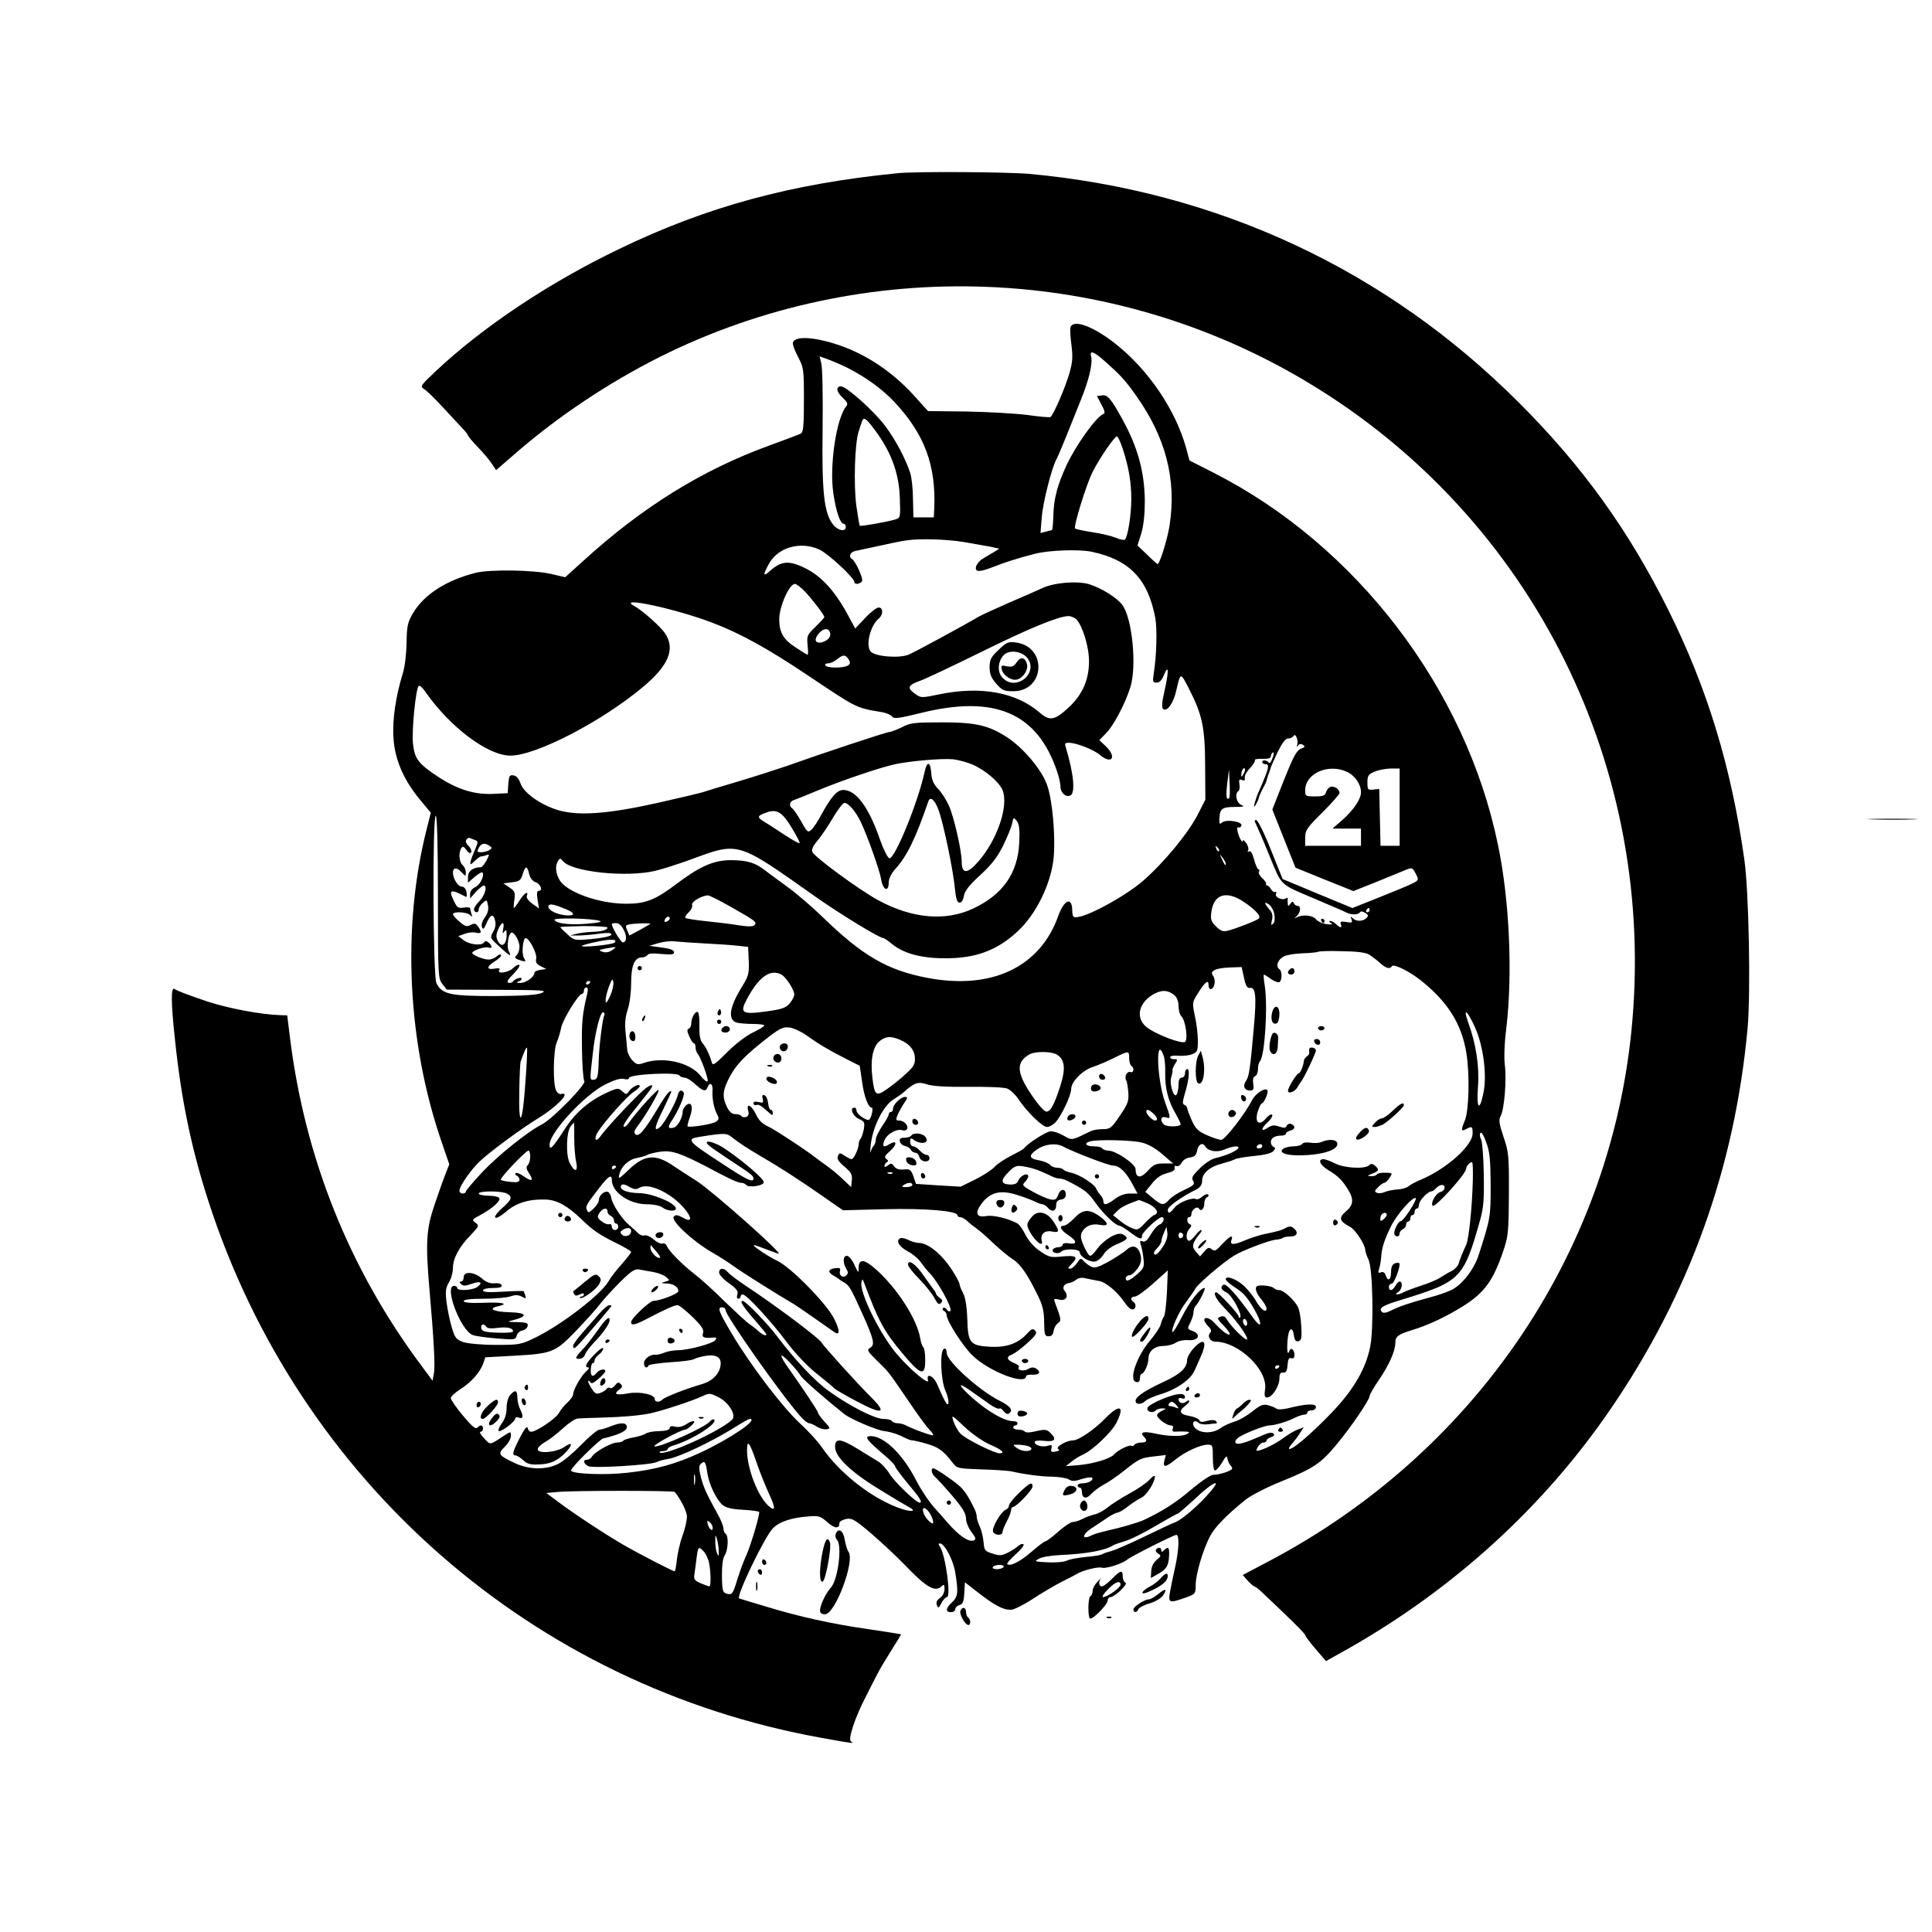 <?xml version="1.0" standalone="no"?>
<!DOCTYPE svg PUBLIC "-//W3C//DTD SVG 20010904//EN"
 "http://www.w3.org/TR/2001/REC-SVG-20010904/DTD/svg10.dtd">
<svg version="1.0" xmlns="http://www.w3.org/2000/svg"
 width="900pt" height="900pt" viewBox="0 0 900 900"
 preserveAspectRatio="xMidYMid meet">

<g transform="translate(0,900) scale(0.1,-0.1)"
fill="#000000" stroke="none">
<path d="M4180 8193 c-495 -49 -889 -156 -1296 -353 -325 -156 -635 -363 -854
-569 -70 -66 -74 -71 -55 -83 11 -6 49 -43 85 -82 36 -39 77 -83 92 -99 16
-16 28 -32 28 -35 0 -4 21 -29 48 -57 26 -27 55 -62 65 -78 l18 -27 97 84
c197 170 426 322 661 441 958 480 2107 436 3026 -118 1048 -630 1630 -1803
1504 -3027 -107 -1042 -738 -1962 -1687 -2462 l-123 -65 24 -27 c13 -14 27
-26 30 -26 3 0 17 -10 30 -22 135 -127 207 -198 207 -205 0 -4 22 -34 49 -65
l48 -56 109 61 c491 280 906 659 1216 1112 368 537 579 1124 639 1775 15 164
6 637 -15 785 -61 433 -173 800 -355 1165 -185 371 -401 671 -696 965 -617
618 -1402 984 -2280 1065 -101 9 -532 12 -615 3z"/>
<path d="M4987 7476 c-3 -8 -1 -45 4 -81 7 -55 6 -79 -8 -129 -18 -66 -76
-201 -90 -209 -4 -2 -53 2 -108 10 -55 7 -182 14 -281 16 l-181 2 -64 71
c-116 128 -257 215 -410 254 -86 22 -146 20 -155 -5 -3 -7 7 -37 23 -66 27
-52 28 -59 28 -203 0 -122 -3 -150 -15 -156 -8 -4 -73 -29 -145 -55 -312 -113
-591 -286 -866 -536 l-86 -78 -69 16 c-82 18 -279 21 -346 5 -138 -34 -244
-102 -295 -190 -24 -41 -28 -58 -29 -137 -1 -50 -8 -112 -17 -140 -33 -106
-50 -218 -44 -303 6 -100 47 -195 124 -288 l50 -60 -19 -75 c-116 -456 -91
-993 69 -1458 l36 -105 -18 -45 c-10 -26 -33 -90 -51 -144 -38 -111 -42 -175
-24 -387 21 -236 28 -368 21 -399 l-6 -33 -51 69 c-337 451 -545 970 -614
1536 l-12 97 -32 1 c-93 3 -244 32 -341 64 -91 31 -137 48 -152 58 -17 11 -17
-60 2 -235 29 -280 77 -510 156 -754 422 -1305 1513 -2259 2858 -2500 150 -27
151 -27 135 -16 -15 9 19 112 71 212 21 41 45 89 54 105 8 17 36 64 62 105 26
41 47 75 46 77 -2 1 -68 11 -147 23 -175 25 -325 58 -485 107 -66 20 -121 36
-122 37 -14 11 119 287 157 326 31 32 87 50 167 56 47 4 56 1 87 -27 34 -30
56 -32 56 -5 0 8 14 16 31 20 27 5 40 -2 112 -63 45 -38 117 -105 159 -148
106 -111 145 -132 176 -101 9 9 12 6 12 -14 0 -16 -9 -33 -21 -42 -15 -10 -19
-20 -15 -33 7 -16 9 -15 22 10 8 15 19 27 25 27 21 0 -7 202 -34 238 -6 8 -6
12 2 12 21 0 62 -77 71 -136 15 -91 13 -112 -15 -138 -30 -28 -32 -46 -5 -46
11 0 20 6 20 14 0 7 9 16 19 19 16 4 21 15 23 55 l3 51 63 -49 c76 -59 116
-80 151 -79 14 0 60 23 101 50 41 27 102 63 135 80 33 16 67 34 75 39 28 16
99 33 113 27 17 -6 94 18 117 37 19 16 218 116 230 116 15 0 12 -70 -6 -152
-9 -40 -20 -92 -24 -116 -8 -49 -3 -51 71 -25 48 17 49 19 49 59 0 49 32 159
65 224 22 44 74 98 165 172 26 21 97 58 169 87 150 61 184 83 258 173 64 76
153 207 153 224 0 7 19 40 43 75 48 70 77 136 77 173 0 30 13 40 75 59 74 22
158 61 240 112 99 62 141 119 187 255 24 70 26 89 27 267 1 180 -1 197 -25
267 -21 63 -23 79 -13 98 17 31 28 171 19 238 -4 33 -2 101 7 170 30 253 15
598 -39 855 -150 728 -660 1395 -1325 1733 l-112 57 -16 60 c-50 177 -175 362
-328 483 -104 82 -196 116 -210 78z m159 -158 c75 -67 93 -86 145 -159 138
-193 190 -390 158 -602 -8 -57 -40 -165 -55 -185 -1 -2 -23 17 -48 42 l-47 45
18 58 c11 39 16 89 16 153 -2 133 -33 247 -104 376 -54 98 -70 117 -97 112
l-22 -3 21 -40 c15 -27 18 -40 10 -43 -33 -11 -131 -148 -174 -242 -41 -89
-58 -153 -60 -229 -1 -39 -4 -71 -7 -71 -3 0 -16 -3 -29 -7 l-24 -6 6 74 c5
67 46 229 68 269 5 8 25 56 45 105 20 50 51 127 69 172 38 94 56 170 48 201
-8 32 9 27 63 -20z m-1195 -33 c84 -43 159 -98 214 -156 142 -151 196 -296
187 -501 l-2 -38 -47 0 -48 0 -2 84 c0 47 -6 102 -13 123 -20 63 -69 156 -116
218 -51 69 -181 185 -206 185 -26 0 -22 -26 9 -54 21 -20 24 -28 15 -39 -46
-55 -79 -277 -60 -405 12 -83 32 -142 48 -142 6 0 10 -7 10 -15 0 -24 -37 -17
-59 11 -42 53 -53 149 -49 445 2 151 -1 289 -6 306 l-8 33 39 -14 c22 -8 64
-26 94 -41z m109 -268 c88 -111 129 -217 132 -343 3 -85 2 -87 -22 -94 -40
-12 -161 -33 -165 -29 -2 3 -9 45 -16 94 -13 101 -7 291 11 345 6 19 13 41 16
48 6 19 17 14 44 -21z m1170 -107 c28 -86 40 -155 40 -235 0 -73 -16 -173 -29
-188 -4 -4 -24 -1 -43 8 -20 8 -69 20 -110 26 -40 6 -76 14 -80 17 -8 9 52
204 81 262 33 66 105 170 114 167 5 -1 17 -27 27 -57z m-740 -435 c47 -8 103
-18 125 -22 l40 -9 -27 -17 c-16 -9 -39 -23 -52 -31 -13 -8 -26 -24 -29 -35
-7 -28 16 -27 85 0 50 20 111 39 188 59 65 17 205 22 264 10 177 -37 264 -127
298 -310 9 -51 6 -175 -8 -262 -5 -33 -4 -38 14 -38 14 0 25 12 35 38 22 51
22 13 1 -80 -11 -47 -13 -73 -6 -80 17 -17 48 25 61 83 20 88 20 88 58 14 64
-125 76 -181 77 -360 l1 -160 -33 -65 c-43 -87 -160 -229 -257 -313 -79 -69
-250 -163 -305 -169 -21 -3 -24 1 -25 29 0 67 -37 54 -65 -23 -84 -239 -311
-347 -611 -289 -185 35 -302 103 -489 285 -47 46 -121 109 -165 141 -44 32
-92 67 -106 78 -41 32 -79 43 -149 44 -83 1 -147 -27 -255 -108 -102 -77 -146
-95 -238 -95 -126 0 -277 54 -310 110 -19 31 -22 67 -7 90 8 13 11 13 22 -1
40 -51 300 -78 433 -45 33 8 105 31 160 51 229 84 214 89 585 -173 115 -81
297 -192 315 -192 4 0 20 -11 36 -24 54 -46 134 -69 244 -70 146 -2 248 35
344 124 86 78 156 220 169 341 10 98 -5 275 -31 344 -25 70 -110 171 -185 220
-86 56 -146 70 -302 70 -130 0 -150 -2 -189 -23 -25 -12 -51 -22 -58 -22 -13
0 -315 -100 -483 -160 -47 -16 -146 -48 -220 -70 -74 -22 -148 -44 -165 -50
-16 -5 -113 -28 -215 -51 -226 -50 -359 -60 -453 -35 -83 23 -167 81 -182 126
-8 23 -19 36 -33 38 -18 3 -21 -2 -24 -40 l-3 -43 -64 -3 c-88 -5 -167 19
-258 78 -94 62 -111 84 -119 154 -7 59 13 263 27 271 4 3 18 -9 30 -27 115
-165 291 -298 397 -298 117 0 421 156 615 318 122 101 154 179 105 252 -22 32
-106 107 -145 128 -80 45 192 -13 363 -78 128 -48 259 -120 444 -244 233 -156
226 -153 345 -173 22 -3 45 -13 50 -20 9 -13 30 -10 136 16 344 85 541 0 633
-272 9 -26 16 -58 16 -71 0 -28 24 -51 45 -42 26 9 17 102 -20 224 -6 18 -4
22 13 22 35 0 115 -31 145 -56 57 -48 81 -11 28 40 l-30 28 33 34 c35 36 89
139 112 214 30 96 9 317 -37 381 -24 34 -100 81 -157 98 -56 16 -163 7 -217
-19 -22 -10 -94 -42 -160 -70 -66 -29 -129 -58 -140 -65 -51 -31 -294 -163
-323 -175 -47 -18 -159 -8 -177 16 -23 31 0 121 39 153 21 18 21 51 -1 51 -9
0 -38 -22 -63 -49 l-46 -49 -25 46 c-65 125 -132 200 -214 238 -73 35 -108 30
-162 -19 -29 -26 -29 -13 0 38 42 76 147 105 234 65 40 -18 163 -132 163 -151
0 -14 30 -10 36 5 5 14 -31 92 -47 102 -17 10 -9 32 14 37 165 36 217 47 242
50 65 9 184 5 265 -8z m-739 -232 c38 -41 89 -108 89 -118 0 -3 -19 -23 -41
-45 -39 -37 -41 -42 -37 -85 3 -25 3 -45 0 -45 -3 0 -29 16 -57 35 -56 36 -75
70 -75 130 0 60 47 165 73 165 7 0 29 -17 48 -37z m1263 -128 c29 -30 59 -128
59 -195 0 -86 -30 -155 -93 -214 -66 -62 -90 -66 -135 -27 -110 96 -276 127
-472 86 -82 -17 -83 -17 -113 5 -36 26 -30 39 27 59 21 7 146 66 278 131 231
114 365 169 412 170 12 0 28 -7 37 -15z m-1148 -60 c8 -20 -11 -42 -41 -48
-30 -5 -34 17 -8 45 20 22 42 23 49 3z m88 -128 c8 -13 7 -20 -4 -27 -20 -13
-97 -13 -105 0 -3 6 3 10 13 10 11 0 30 9 43 20 27 22 38 21 53 -3z m2089
-397 c-4 -11 -2 -11 4 -3 5 8 14 9 23 3 11 -7 9 -11 -10 -18 -20 -8 -35 -36
-79 -146 l-54 -137 54 -136 54 -135 135 -55 135 -54 105 42 c58 24 120 49 137
56 31 13 33 12 48 -17 15 -29 15 -30 -16 -46 -18 -9 -88 -38 -156 -65 l-123
-49 -162 67 -163 68 -55 137 c-30 76 -61 138 -68 138 -9 0 -9 -5 -2 -17 5 -10
34 -76 63 -148 60 -145 45 -131 207 -200 47 -20 96 -41 110 -47 14 -6 33 -14
42 -19 23 -12 55 -11 63 1 4 6 13 5 24 -2 16 -10 17 -14 6 -25 -17 -16 -47
-17 -64 0 -10 10 -11 8 -5 -6 5 -15 2 -17 -25 -12 -24 4 -29 2 -25 -10 8 -19
-3 -19 -22 0 -9 8 -21 15 -27 15 -7 0 -6 -4 3 -10 11 -7 5 -8 -20 -5 -19 2
-42 13 -50 23 -16 19 -61 23 -91 8 -11 -6 -11 -5 1 6 19 16 22 48 5 48 -7 0
-16 6 -18 13 -4 9 -8 8 -16 -3 -10 -13 -11 -13 -12 0 -1 8 -1 19 0 23 1 5 -3
6 -9 2 -17 -11 -52 5 -46 21 3 8 2 12 -3 9 -6 -3 -14 3 -20 12 -5 10 -13 18
-18 18 -4 0 -7 4 -5 9 1 4 -7 16 -19 26 -11 11 -18 24 -14 29 3 6 2 11 -2 11
-5 0 -14 20 -21 46 -8 29 -16 43 -24 38 -7 -4 -8 -3 -4 4 4 7 0 22 -8 34 -9
12 -16 18 -16 13 0 -18 -17 10 -24 38 -4 17 -3 26 3 23 5 -3 11 0 14 8 7 18
-69 31 -89 15 -11 -9 -14 -8 -14 7 1 56 9 64 69 65 44 0 51 2 34 9 -24 10 -32
53 -14 65 5 3 7 17 5 31 -4 21 -1 25 10 21 9 -4 15 -3 15 1 -3 18 3 31 26 56
14 15 23 31 21 35 -3 4 13 7 34 6 26 -1 40 3 40 11 0 7 4 15 10 19 5 3 5 -8
-2 -26 -6 -17 -13 -27 -17 -22 -9 12 -31 15 -31 3 0 -5 7 -10 16 -10 20 0 14
-22 -31 -125 -8 -16 -16 -41 -20 -55 -5 -22 -5 -23 6 -7 6 11 12 24 13 30 1 7
10 27 19 44 10 18 18 36 18 40 1 5 5 18 10 31 5 13 9 25 9 27 0 2 14 34 31 70
22 45 37 65 50 65 10 0 21 5 25 12 9 15 23 -20 17 -42z m-1514 -91 c60 -26
125 -81 141 -119 30 -73 -24 -233 -114 -335 -51 -58 -76 -57 -76 2 -1 53 -35
204 -60 261 -12 26 -34 61 -50 77 -21 22 -30 42 -32 75 -4 54 -20 56 -31 3
-31 -142 -139 -406 -164 -401 -8 2 -27 40 -43 85 -53 154 -112 233 -172 233
-29 0 -57 -33 -103 -117 -15 -29 -36 -60 -45 -68 -16 -15 -20 -12 -48 39 -17
30 -36 57 -42 61 -16 10 -12 32 8 38 9 3 60 23 112 45 113 47 285 105 355 121
72 16 223 29 275 24 25 -3 65 -14 89 -24z m1271 -26 c0 -5 -5 -15 -10 -23 -7
-12 -9 -10 -7 8 1 19 17 33 17 15z m476 -9 c37 -18 64 -58 64 -95 0 -31 -34
-82 -87 -129 l-46 -40 67 0 66 0 0 -40 0 -40 -130 0 -130 0 0 38 c0 34 8 46
80 117 44 44 80 85 80 91 0 18 -26 35 -43 28 -8 -3 -17 -14 -20 -25 -4 -15
-14 -19 -51 -19 -44 0 -46 1 -46 28 0 80 109 127 196 86z m244 -164 l0 -180
-45 0 -44 0 -3 133 -3 132 -27 -3 c-26 -3 -28 -1 -28 33 0 31 4 38 33 50 17 8
51 14 75 15 l42 0 0 -180z m-794 42 c-13 -12 -16 8 -9 69 l8 64 3 -64 c2 -35
1 -66 -2 -69z m-1354 -55 c22 -59 68 -277 76 -364 5 -51 11 -68 22 -68 9 0 17
12 20 31 4 23 24 50 77 98 54 50 80 84 107 139 19 39 38 85 41 102 6 29 7 29
22 10 11 -15 14 -40 11 -101 -7 -143 -77 -242 -216 -307 -129 -60 -284 -46
-442 40 -91 50 -299 203 -306 225 -4 12 5 30 25 53 16 19 48 66 71 105 22 38
47 70 54 70 17 0 50 -37 74 -85 31 -64 89 -226 97 -272 8 -50 35 -61 35 -14 0
17 11 41 30 62 56 62 94 141 155 317 9 24 30 6 47 -41z m-682 -86 c22 -36 37
-67 35 -69 -2 -3 -35 16 -72 40 -37 25 -81 53 -96 62 -32 20 -30 26 16 42 47
16 72 0 117 -75z m-1650 -320 c0 -368 1 -379 21 -405 l20 -26 237 -1 c209 -1
233 -2 207 -14 -22 -10 -81 -14 -220 -15 -208 0 -246 8 -272 60 -16 32 -19
780 -3 780 6 0 10 -133 10 -379z m172 266 c17 -6 16 -9 -2 -52 -26 -60 -25
-74 0 -47 12 12 25 22 30 22 4 0 16 3 25 6 16 6 16 5 1 -25 -9 -17 -21 -31
-26 -31 -37 0 -60 -18 -60 -46 l0 -26 31 27 c17 14 34 24 36 21 12 -12 -10
-58 -32 -68 -15 -7 -25 -19 -25 -32 l0 -21 18 20 c9 12 25 27 35 34 31 24 22
-36 -11 -68 -15 -16 -26 -33 -24 -40 5 -15 22 -14 22 2 0 8 8 22 19 31 18 16
19 16 24 -11 4 -19 0 -37 -14 -56 -12 -17 -18 -35 -14 -45 5 -14 9 -11 20 14
18 44 33 50 41 17 5 -17 2 -37 -9 -54 -15 -28 -15 -28 29 -68 48 -45 60 -51
44 -22 -10 20 -3 78 11 86 12 8 39 -37 39 -65 0 -14 -5 -31 -12 -38 -14 -14
-11 -17 20 -27 22 -6 23 -5 12 14 -11 21 -4 91 9 91 16 0 53 -71 49 -94 -4
-19 1 -27 21 -37 l26 -13 -27 -4 c-16 -2 -28 -8 -28 -13 0 -20 -41 -49 -67
-48 -17 1 -21 3 -10 6 9 2 17 8 17 13 0 11 -32 1 -41 -13 -4 -5 -13 -7 -20 -5
-10 3 -3 16 23 41 20 21 32 39 27 42 -4 3 -17 -3 -29 -15 -21 -21 -77 -29 -64
-9 5 8 -1 10 -20 7 -40 -8 -41 9 -2 33 20 12 33 25 30 30 -3 5 -12 2 -20 -6
-9 -8 -25 -15 -38 -15 -24 0 -76 21 -76 31 0 11 59 31 75 25 19 -7 20 8 1 23
-10 8 -16 9 -21 1 -10 -17 -68 -11 -95 10 l-25 19 30 11 c16 6 40 9 52 5 26
-6 29 3 10 29 -11 15 -17 16 -35 7 -17 -9 -26 -7 -51 15 -17 14 -31 30 -31 35
0 14 64 11 79 -3 11 -11 13 -10 7 5 -3 10 -6 22 -6 26 0 4 -13 6 -30 3 -26 -4
-31 0 -46 32 -26 53 -15 56 57 18 4 -1 4 9 2 23 -3 15 -12 25 -23 25 -17 0
-40 38 -40 65 0 24 18 26 39 3 21 -22 21 -22 21 -1 0 11 -7 26 -15 33 -16 14
-20 57 -6 79 7 10 12 8 24 -9 9 -13 17 -17 22 -11 3 6 -1 18 -9 27 -9 8 -16
19 -16 23 0 11 12 21 19 17 3 -1 14 -6 23 -9z m68 -27 c13 -9 13 -11 0 -20 -8
-5 -25 -10 -38 -10 -20 0 -21 3 -12 20 12 22 27 25 50 10z m3398 -25 c-3 -3
-9 2 -12 12 -6 14 -5 15 5 6 7 -7 10 -15 7 -18z m32 -59 c0 -12 -5 -7 -19 24
-11 24 -11 24 3 6 9 -11 16 -24 16 -30z m-3245 -47 c4 -19 16 -34 31 -39 24
-10 34 -40 13 -40 -8 0 -9 -13 -5 -41 l7 -41 -31 22 c-18 13 -29 28 -26 36 11
28 -13 13 -34 -21 -12 -19 -24 -35 -26 -35 -2 0 -1 17 2 38 5 34 3 40 -23 58
l-28 19 40 5 c35 4 41 9 50 38 12 40 21 41 30 1z m942 -155 c113 -64 121 -70
107 -84 -7 -7 -31 -7 -75 0 -35 6 -104 14 -152 19 -49 5 -91 12 -94 15 -4 3 3
15 15 26 12 11 19 27 16 35 -5 13 42 42 73 44 6 1 56 -24 110 -55z m2385 26
c56 -37 84 -68 72 -79 -11 -10 -109 -48 -146 -57 -21 -5 -33 0 -54 21 -22 22
-26 33 -21 67 11 82 69 101 149 48z m144 -58 c4 -21 2 -38 -5 -45 -10 -9 -11
-6 -6 16 5 18 2 34 -7 45 -29 33 -32 45 -9 30 12 -7 24 -28 27 -46z m-3298 22
c46 -19 40 -33 -10 -27 -45 6 -82 29 -72 45 6 9 27 5 82 -18z m3742 -4 c0 -5
-5 -10 -11 -10 -5 0 -7 5 -4 10 3 6 8 10 11 10 2 0 4 -4 4 -10z m-3586 -50
c13 -4 -7 -9 -59 -13 -82 -7 -146 1 -152 18 -4 11 179 7 211 -5z m326 11 c0
-5 -7 -11 -14 -14 -10 -4 -13 -1 -9 9 6 15 23 19 23 5z m-776 -48 c-4 -22 -3
-25 5 -13 9 12 11 9 11 -16 0 -44 -23 -61 -40 -29 -10 19 -10 30 0 54 16 38
32 41 24 4z m561 -4 c17 -31 14 -59 -4 -59 -9 0 -51 70 -51 85 0 3 9 5 20 5
12 0 26 -12 35 -31z m124 27 c-2 -2 -25 -15 -50 -29 l-47 -25 -10 23 c-9 20
-8 25 6 28 21 6 107 8 101 3z m-199 -17 c0 -11 -28 -19 -73 -20 -23 -1 -55 -5
-72 -9 l-30 -8 35 0 c19 0 60 3 90 7 30 5 59 6 64 3 17 -10 -20 -20 -94 -27
-73 -6 -76 -6 -107 23 -18 16 -33 31 -33 33 0 2 50 4 110 5 61 0 110 -3 110
-7z m33 -70 c-10 -10 -161 -25 -152 -15 3 3 34 12 70 19 64 14 98 12 82 -4z
m422 -4 c61 -3 130 -8 155 -11 l45 -5 3 -66 c2 -59 -1 -70 -33 -122 -58 -94
-66 -153 -22 -165 12 -3 46 -6 75 -6 28 0 52 -3 52 -7 0 -5 -24 -19 -53 -33
-30 -14 -81 -53 -119 -91 -61 -61 -68 -65 -73 -46 -9 33 -27 70 -44 90 -10 13
-14 37 -13 77 1 32 -2 61 -7 65 -12 7 -31 -26 -31 -54 0 -10 -5 -21 -12 -23
-8 -3 -8 -12 3 -36 8 -18 17 -32 21 -32 5 0 8 -8 8 -18 0 -10 4 -22 8 -28 16
-17 55 -125 48 -132 -4 -3 -19 9 -33 27 -49 62 -174 90 -262 60 -29 -10 -35
-9 -54 10 -12 12 -23 34 -25 49 -1 15 -5 53 -8 85 -4 39 -1 71 10 104 9 26 16
79 16 123 0 82 16 120 50 120 10 0 22 5 26 11 4 8 26 9 65 5 47 -4 59 -3 59 8
0 10 -18 17 -57 22 l-58 8 40 12 c22 7 56 11 75 9 19 -2 85 -7 145 -10z m-433
-31 c-15 -10 -30 -13 -45 -8 -20 7 -19 9 13 15 55 10 56 10 32 -7z m3528 -22
c13 -9 36 -26 50 -39 26 -24 45 -29 54 -14 8 13 82 -24 136 -67 126 -101 189
-203 211 -338 16 -99 12 -268 -7 -313 -19 -45 -18 -54 5 -41 29 15 31 13 31
-20 0 -56 -120 -164 -240 -215 -25 -10 -52 -25 -60 -32 -9 -7 -31 -13 -50 -14
-19 -1 -45 -6 -57 -11 -12 -6 -29 -8 -38 -5 -13 6 -13 9 5 27 11 11 24 20 29
20 5 0 15 10 24 23 15 23 14 23 -19 24 -19 1 -37 -3 -40 -8 -3 -5 -15 -9 -27
-8 -20 1 -19 2 6 12 31 12 33 19 12 37 -12 10 -19 10 -27 2 -19 -19 -114 -14
-158 8 -22 11 -46 20 -55 20 -28 0 -16 -28 23 -51 45 -27 65 -47 92 -91 28
-46 25 -72 -11 -102 -34 -29 -30 -45 20 -71 25 -13 71 -84 71 -109 0 -7 7 -27
15 -44 20 -39 25 -317 8 -405 -20 -102 -78 -202 -178 -306 -93 -97 -179 -171
-198 -171 -6 0 -1 10 10 23 11 12 28 34 38 50 l18 28 -29 -11 c-16 -6 -42 -22
-59 -34 -34 -26 -79 -50 -113 -61 -22 -6 -23 -5 -13 14 7 12 18 21 26 21 8 0
15 4 15 9 0 5 9 13 21 16 14 5 18 10 11 17 -7 7 -23 4 -48 -7 -88 -39 -121
-48 -129 -35 -3 4 2 14 11 21 21 18 125 59 148 59 24 0 82 17 119 36 16 8 35
14 43 14 8 0 14 5 14 10 0 6 9 10 20 10 11 0 20 7 20 16 0 17 -46 15 -129 -6
-25 -6 -48 -7 -55 -2 -6 5 -24 12 -39 16 -24 6 -37 0 -73 -29 -25 -20 -61 -41
-82 -47 -20 -6 -50 -19 -65 -30 -36 -26 -90 -27 -117 -3 -23 21 -11 47 13 27
7 -6 26 -9 42 -7 17 2 34 4 40 4 5 1 5 5 -1 11 -6 6 -21 6 -41 1 -23 -7 -33
-6 -36 3 -3 7 -24 16 -46 20 -45 7 -52 23 -21 46 11 8 20 18 20 23 0 5 -7 4
-15 -3 -15 -12 -35 -6 -35 12 0 5 7 8 15 4 8 -3 15 -1 15 5 0 22 -35 20 -100
-6 -38 -15 -71 -34 -74 -42 -7 -18 22 -29 37 -14 6 6 20 11 32 10 19 0 19 -1
-2 -11 -13 -6 -23 -15 -23 -20 0 -15 43 -47 62 -48 12 0 15 -5 11 -16 -4 -11
0 -15 18 -13 13 1 33 1 44 0 17 -1 18 -3 5 -11 -20 -13 -88 -12 -149 2 -53 12
-73 6 -53 -14 19 -19 14 -28 -12 -28 -14 0 -28 -5 -31 -10 -4 -6 -10 -8 -14
-5 -11 6 -65 -21 -81 -40 -17 -20 -96 -44 -165 -50 l-60 -5 25 20 c14 12 39
27 55 34 46 21 133 104 155 147 41 80 17 91 -50 23 -52 -54 -126 -104 -152
-104 -30 0 -83 -31 -69 -40 9 -5 5 -9 -12 -12 -20 -4 -23 -1 -19 15 4 16 1 18
-17 12 -25 -8 -61 2 -61 17 0 7 17 9 45 6 49 -6 59 7 29 36 -18 18 -25 19 -77
7 -21 -5 -39 -5 -43 0 -3 5 -16 9 -30 9 -13 0 -24 5 -24 10 0 6 5 10 10 10 6
0 10 5 10 10 0 6 -10 10 -23 10 -38 0 -114 44 -184 105 -73 65 -77 83 -7 33
26 -18 64 -45 85 -60 20 -14 40 -23 44 -20 4 4 13 -1 20 -12 8 -10 18 -15 24
-11 23 14 9 34 -41 59 -95 47 -248 185 -248 224 0 15 -5 22 -12 19 -21 -6 -16
-146 6 -195 10 -22 16 -48 14 -58 -3 -18 -16 3 -53 89 -17 39 -52 53 -42 17 7
-26 -85 51 -146 123 -78 92 -175 289 -164 334 4 17 5 16 12 -2 69 -183 93
-227 181 -332 84 -100 104 -106 104 -29 0 30 -4 57 -9 60 -4 3 -11 21 -14 40
-14 90 -109 237 -208 324 -54 48 -79 49 -79 5 0 -26 -2 -24 -20 15 -10 23 -26
42 -35 42 -18 0 -20 -32 -3 -60 9 -15 10 -22 1 -31 -15 -15 -36 -1 -30 20 3
14 -1 16 -25 13 -32 -5 -33 -20 -2 -36 10 -6 21 -13 24 -16 3 -3 14 -10 25
-16 20 -11 31 -30 80 -139 57 -126 62 -150 38 -164 -16 -9 -12 -16 32 -59 59
-58 51 -48 146 -187 40 -60 84 -120 97 -133 13 -13 21 -26 19 -28 -4 -4 -96
29 -129 47 -10 5 -27 9 -37 9 -11 0 -23 5 -26 10 -3 6 -21 10 -40 10 -39 0
-156 59 -253 129 -64 45 -161 148 -242 256 -47 62 -147 165 -161 165 -15 0 3
-28 60 -93 28 -32 51 -60 51 -63 0 -9 -17 -3 -36 14 -10 10 -30 25 -44 35 -14
9 -65 57 -115 105 -49 49 -112 106 -140 127 -58 45 -120 108 -129 131 -3 9
-12 14 -20 11 -7 -3 -26 6 -41 19 -16 14 -35 22 -43 19 -7 -3 -19 1 -27 8 -7
7 -26 25 -43 39 -35 29 -81 99 -85 130 -2 12 -9 24 -16 26 -16 5 -41 -17 -41
-37 0 -10 -11 -28 -25 -41 -21 -20 -25 -21 -31 -7 -7 18 -4 24 55 100 44 58
61 69 61 41 0 -58 81 -114 164 -114 30 0 60 -6 72 -15 24 -18 67 -20 62 -2 -8
26 -114 69 -172 69 -57 1 -94 17 -82 36 4 7 16 6 36 -6 23 -13 34 -14 47 -6
29 18 83 4 141 -34 80 -52 136 -146 62 -104 -23 13 -32 14 -41 5 -17 -17 84
-112 176 -166 39 -22 86 -53 105 -67 29 -22 210 -136 278 -175 15 -9 149 -102
188 -130 28 -20 27 8 -1 63 -36 71 -201 239 -265 269 -44 21 -121 73 -107 73
3 0 29 -9 57 -20 28 -11 54 -20 57 -20 20 0 -308 291 -381 338 -39 25 -89 57
-111 72 -82 56 -134 51 -207 -20 -45 -43 -49 -45 -43 -21 10 39 43 70 84 77
20 4 41 10 46 14 6 4 33 11 62 15 53 7 92 -6 228 -77 22 -12 60 -32 85 -44 25
-13 53 -24 62 -24 9 0 19 -4 23 -9 9 -15 80 -6 83 11 3 14 -93 97 -180 156
-48 33 -107 47 -78 18 8 -8 53 -39 100 -70 99 -65 110 -73 110 -86 0 -21 -31
-7 -150 72 -157 102 -165 112 -102 122 120 19 127 19 157 -6 26 -21 69 -49
127 -83 88 -51 181 -111 274 -176 l111 -77 194 5 c190 5 339 -8 339 -28 0 -5
6 -9 13 -9 7 0 22 -8 33 -18 10 -10 29 -25 42 -34 13 -9 49 -40 80 -70 31 -29
72 -63 91 -75 34 -21 69 -71 118 -173 20 -41 27 -71 27 -120 1 -58 3 -65 21
-65 14 0 21 8 23 25 2 13 11 30 20 36 17 13 17 15 -16 103 -4 11 1 12 22 7 31
-8 46 15 26 40 -14 16 -4 34 23 38 8 1 22 8 31 15 10 8 26 11 43 6 16 -3 43
-9 61 -12 34 -5 89 -52 125 -106 10 -15 24 -27 32 -27 17 0 20 26 5 35 -16 10
-12 25 7 25 9 0 47 27 85 61 l68 61 -4 -102 c-3 -56 -9 -107 -14 -113 -5 -7
-12 -23 -15 -37 -4 -14 -26 -47 -49 -74 -63 -74 -102 -187 -65 -194 12 -2 17
3 17 17 0 12 4 21 8 21 12 0 32 46 32 72 0 34 29 58 69 58 20 0 46 7 58 15 11
8 38 14 59 12 48 -3 61 27 19 43 -25 9 -25 11 -10 39 8 17 15 38 15 49 0 10 4
22 9 28 18 19 50 84 42 84 -20 0 -68 -61 -105 -134 -21 -42 -41 -74 -44 -71
-9 9 30 96 63 139 18 24 38 53 44 64 12 22 132 124 180 153 41 25 163 71 194
74 15 1 30 5 34 9 3 3 19 6 35 6 31 0 38 20 14 39 -11 9 -20 10 -36 1 -22 -12
-34 -15 -105 -30 -22 -5 -62 -18 -88 -29 -51 -22 -70 -21 -60 4 9 26 -9 16
-44 -21 -28 -31 -35 -34 -48 -24 -13 11 -19 9 -35 -10 l-20 -23 -19 22 c-21
24 -18 39 18 84 8 9 11 17 6 17 -4 0 -16 -11 -27 -25 -11 -14 -23 -25 -28 -25
-16 0 -17 35 -1 54 12 14 13 20 4 23 -15 5 -17 33 -3 33 6 0 10 6 10 14 0 20
26 40 35 26 10 -16 25 -2 25 25 0 13 6 25 13 28 6 2 9 8 5 12 -5 5 -17 0 -27
-9 -11 -10 -24 -15 -29 -12 -17 10 -81 -15 -100 -39 -23 -29 -32 -31 -32 -10
0 14 65 61 133 94 19 11 27 22 27 42 0 34 37 65 94 79 22 6 48 14 57 19 8 5
50 12 92 16 50 5 81 13 89 23 10 12 10 16 1 19 -7 3 -13 13 -13 23 0 19 19 30
51 30 10 0 19 4 19 9 0 5 9 11 20 14 24 6 26 22 5 31 -9 3 -18 -1 -21 -8 -4
-11 -12 -12 -35 -4 -23 8 -35 7 -54 -6 -33 -22 -32 -3 2 28 15 14 23 29 19 33
-4 4 -16 -2 -26 -14 -34 -42 -58 -23 -40 32 6 19 15 35 18 35 10 0 32 52 26
61 -9 15 -55 -14 -71 -45 -33 -65 -127 -186 -144 -186 -10 0 -40 10 -67 22
-42 19 -53 30 -71 70 -12 27 -21 52 -21 57 0 5 -6 11 -12 14 -10 3 -10 13 0
48 20 65 26 119 13 119 -6 0 -11 -9 -11 -20 0 -11 -7 -20 -15 -20 -10 0 -15
-10 -15 -32 0 -18 -4 -39 -9 -47 -13 -20 -35 52 -25 81 4 13 7 27 6 32 -2 4 4
18 12 30 13 20 12 22 -5 22 -10 -1 -18 4 -18 9 0 6 16 9 37 7 21 -2 50 1 65 7
25 10 27 15 27 63 0 29 -6 81 -14 116 -13 62 -12 64 15 106 33 53 49 65 49 36
0 -28 24 -21 28 9 2 12 -1 28 -7 35 -18 22 10 36 75 39 l58 2 11 -50 c8 -38
15 -49 28 -47 26 4 31 -38 18 -182 -17 -194 -22 -229 -36 -250 -17 -23 -9 -46
17 -46 17 0 20 5 16 31 -3 20 0 33 9 36 7 3 13 17 13 32 0 15 4 31 9 37 23 24
38 259 22 357 -4 26 -6 47 -3 47 2 0 17 -9 33 -21 16 -11 33 -17 39 -14 13 8
13 52 0 60 -17 11 -10 39 13 55 13 10 49 17 92 19 38 1 72 5 75 7 3 3 52 5
110 3 74 -1 112 -6 130 -17z m-2740 -92 c22 -12 60 -71 60 -93 0 -9 -10 -28
-22 -42 -19 -21 -37 -27 -111 -37 -111 -15 -122 -7 -88 57 55 104 109 143 161
115z m-795 -93 c-8 -20 -18 -37 -21 -37 -8 0 1 47 17 85 11 26 13 27 16 10 2
-11 -3 -37 -12 -58z m-95 59 c0 -3 -4 -8 -10 -11 -5 -3 -10 -1 -10 4 0 6 5 11
10 11 6 0 10 -2 10 -4z m-14 -53 c-23 -96 -27 -132 -25 -258 1 -77 6 -145 11
-151 11 -14 -148 -176 -196 -201 -65 -32 -208 -147 -281 -225 -41 -44 -75 -84
-75 -89 0 -5 -7 -9 -15 -9 -8 0 -15 6 -15 13 0 21 54 99 96 138 50 47 196 154
270 199 61 37 124 92 124 109 0 6 -6 8 -14 5 -8 -3 -19 3 -25 15 -16 28 -14
185 2 224 8 18 17 49 21 69 7 38 81 158 97 158 5 0 9 7 9 15 0 8 5 15 11 15 7
0 9 -10 5 -27z m2737 -11 c10 -9 17 -29 17 -49 0 -19 6 -41 14 -48 18 -19 31
-104 17 -118 -13 -13 -140 35 -182 70 -53 45 -32 119 43 156 35 17 62 14 91
-11z m-2658 -92 c-8 -13 -24 -140 -26 -210 -2 -76 -6 -90 -25 -90 -17 0 -17
-3 -3 118 11 107 37 205 50 196 5 -3 7 -9 4 -14z m4057 -58 c38 -85 56 -222
38 -305 -18 -88 -33 -71 -25 31 7 94 -9 200 -46 300 -26 73 -3 55 33 -26z
m-3114 -36 c58 -41 103 -68 182 -108 l65 -33 11 -75 c9 -68 29 -120 45 -120 9
0 -2 -49 -12 -56 -12 -7 -59 26 -59 42 0 8 -4 14 -10 14 -23 0 -8 -39 20 -52
27 -12 29 -16 24 -48 -4 -19 -10 -39 -15 -44 -5 -6 -9 -17 -9 -26 0 -21 -23
-70 -33 -70 -4 0 -19 7 -32 16 -23 15 -25 15 -32 -2 -5 -13 4 -26 31 -49 31
-26 37 -37 34 -63 l-3 -32 -40 38 c-22 21 -56 49 -75 62 -19 14 -39 28 -45 33
-45 36 -203 140 -230 151 -23 10 -40 27 -52 52 -21 45 -47 59 -38 21 5 -17 2
-26 -9 -30 -8 -3 -18 -2 -21 3 -4 6 -17 10 -29 10 -17 0 -28 10 -40 34 -23 49
-20 77 15 143 32 58 72 99 183 185 53 40 66 45 96 41 19 -3 55 -20 78 -37z
m435 -20 c45 -19 68 -48 69 -87 1 -27 -7 -40 -44 -73 -24 -23 -64 -54 -87 -70
-50 -35 -57 -30 -67 52 -10 82 1 143 31 170 30 25 53 27 98 8z m-1746 -204
c-13 -194 -32 -215 -28 -33 1 68 4 128 6 135 18 50 26 68 30 65 2 -3 -1 -78
-8 -167z m2973 132 c6 -14 9 -51 8 -82 -2 -68 14 -132 48 -189 13 -23 24 -45
24 -50 0 -12 -62 -14 -77 -2 -21 18 -16 41 7 34 25 -8 25 -6 -4 74 -37 106
-43 314 -6 215z m-493 1 c34 -24 37 -66 13 -142 -30 -93 -48 -125 -68 -121 -9
2 -41 38 -69 81 -68 101 -70 149 -8 185 29 16 107 15 132 -3z m333 -14 c0 -17
5 -33 10 -36 15 -9 12 -35 -4 -29 -15 6 -30 -22 -20 -38 4 -6 8 -31 10 -57 3
-40 -2 -54 -39 -108 -39 -58 -45 -63 -80 -63 -20 0 -45 -4 -55 -9 -93 -45 -86
-44 -126 -22 -20 12 -47 21 -61 21 -19 0 -108 -56 -125 -80 -3 -4 -30 -19 -60
-34 -30 -15 -64 -38 -76 -51 -11 -13 -52 -40 -90 -59 l-69 -34 -104 6 -104 7
-12 35 c-11 31 -16 35 -45 32 -22 -2 -37 3 -45 15 -11 15 -15 15 -29 4 -10 -8
-16 -9 -16 -3 0 6 5 14 11 18 8 4 7 9 -2 15 -11 7 -8 15 14 34 39 35 37 58 -3
33 -26 -16 -32 -7 -18 24 14 28 57 51 81 43 8 -4 18 -1 22 5 9 15 -13 40 -36
40 -16 0 -17 3 -7 28 7 15 20 39 31 55 16 23 16 27 3 27 -20 0 -56 -35 -56
-55 0 -8 -4 -15 -10 -15 -5 0 -10 -5 -10 -11 0 -6 -13 -30 -30 -54 -16 -24
-30 -52 -30 -62 0 -11 -4 -23 -9 -29 -5 -5 -12 -18 -15 -29 -3 -11 -3 3 0 30
9 84 57 181 104 212 19 12 43 28 52 37 48 43 66 48 105 35 26 -9 88 -13 193
-12 88 1 167 -2 182 -8 15 -6 38 -28 52 -49 39 -59 112 -130 133 -130 11 0 29
10 41 23 26 28 72 125 72 154 0 34 53 88 102 103 24 8 68 27 98 42 69 34 70
34 70 -1z m-2095 -81 c3 -5 14 -10 23 -10 10 0 32 -13 50 -30 37 -34 50 -37
58 -15 11 27 26 16 23 -17 -2 -37 7 -84 23 -112 8 -15 7 -22 -6 -31 -15 -12
-125 -29 -133 -22 -2 2 3 22 11 44 17 47 7 75 -18 54 -9 -8 -16 -21 -16 -30 0
-28 -24 -70 -42 -74 -26 -7 -29 3 -9 32 30 44 63 120 56 131 -11 17 -23 11
-29 -16 -9 -33 -62 -129 -82 -145 -30 -25 -25 2 15 82 22 46 40 84 38 85 -7 7
-26 -17 -67 -86 -59 -98 -85 -128 -100 -114 -8 8 -6 17 8 35 40 52 103 161
100 171 -3 9 -98 -95 -142 -157 -8 -11 -17 -17 -21 -13 -4 4 14 33 40 65 25
32 57 72 70 88 32 40 31 50 -2 29 -27 -16 -188 -186 -217 -229 -22 -30 -31
-10 -11 22 33 51 139 170 168 187 15 10 27 21 27 26 0 14 -33 -1 -49 -22 -12
-18 -14 -18 -32 -2 -18 16 -21 16 -61 -1 -91 -40 -156 -95 -208 -176 -54 -84
-70 -101 -70 -72 0 57 163 233 261 282 41 20 70 29 85 25 14 -4 24 -2 24 4 0
18 224 29 235 12z m2207 -177 c19 -17 24 -33 9 -33 -12 0 -41 29 -41 41 0 14
11 11 32 -8z m-2697 -115 c0 -40 4 -90 9 -110 10 -48 -7 -51 -30 -6 -19 37
-16 147 5 172 7 9 14 16 15 16 1 0 1 -33 1 -72z m4269 -218 c0 -149 0 -153
-55 -324 -22 -69 -76 -139 -127 -165 -21 -10 -66 -26 -102 -35 -89 -24 -146
-43 -182 -62 -20 -10 -34 -12 -40 -6 -18 18 1 30 90 57 275 84 290 99 365 365
18 63 21 98 19 218 -1 79 -7 152 -12 163 -6 11 -8 25 -4 31 5 7 16 -11 27 -43
17 -44 20 -80 21 -199z m-1623 197 c28 -7 66 -29 95 -55 l49 -42 -44 0 c-37 0
-48 -5 -75 -35 -34 -37 -56 -33 -56 9 -1 24 -92 86 -127 86 -12 0 -25 5 -28
10 -3 6 -22 10 -41 10 -36 0 -47 15 -16 23 36 10 199 6 243 -6z m-373 -16 c55
-29 217 -91 238 -91 29 0 60 -30 91 -89 l22 -41 -36 0 c-23 0 -48 -9 -69 -25
-37 -28 -54 -32 -54 -11 0 8 -6 21 -13 28 -7 7 -16 21 -20 30 -8 22 -79 67
-117 75 -17 3 -33 10 -36 14 -3 5 -16 9 -28 9 -13 0 -29 6 -35 14 -7 8 -30 17
-52 21 -47 8 -49 23 -6 52 34 23 85 29 115 14z m667 -2 c14 -22 54 -29 89 -14
67 28 93 12 28 -17 -20 -9 -52 -19 -70 -23 -18 -4 -50 -24 -73 -48 -34 -33
-40 -43 -31 -58 9 -15 4 -21 -41 -42 -29 -13 -61 -34 -71 -46 -25 -28 -35 -27
-76 8 l-35 29 31 38 c21 27 43 42 71 49 27 7 38 15 35 24 -3 8 1 12 9 9 8 -3
18 5 24 16 6 12 22 22 38 24 22 3 29 10 34 33 5 29 26 39 38 18z m265 1 c0 -5
-7 -10 -16 -10 -8 0 -12 5 -9 10 3 6 10 10 16 10 5 0 9 -4 9 -10z m-3410 -48
c0 -15 -5 -33 -11 -39 -9 -9 -8 -18 5 -38 24 -36 14 -42 -24 -15 -17 12 -34
19 -38 15 -4 -4 -1 -10 6 -12 6 -3 12 -11 12 -19 0 -10 -11 -13 -40 -10 -22 2
-43 6 -47 10 -7 6 116 136 129 136 5 0 8 -13 8 -28z m4391 -109 c-3 -127 -19
-278 -31 -302 -13 -28 -29 -65 -35 -87 -3 -11 -18 -27 -33 -35 -15 -7 -38 -21
-52 -30 -14 -10 -55 -27 -90 -38 -36 -12 -73 -26 -82 -31 -10 -6 -23 -10 -30
-10 -8 0 -5 5 5 11 18 10 24 49 7 49 -5 0 -14 -9 -20 -20 -13 -24 -30 -26 -30
-5 0 8 6 15 13 15 12 0 44 86 35 96 -3 2 -13 2 -22 -2 -10 -4 -16 -18 -16 -40
0 -37 -15 -46 -25 -15 -4 13 -12 18 -22 14 -13 -5 -15 -2 -8 18 4 13 8 38 9
54 3 42 14 78 46 143 27 55 104 142 115 130 7 -7 -57 -107 -70 -107 -13 -1
-36 -51 -29 -62 8 -14 24 -10 24 5 0 8 7 16 15 20 8 3 15 12 15 21 0 8 5 15
10 15 6 0 10 7 10 15 0 8 5 15 10 15 6 0 10 7 10 15 0 8 5 15 10 15 6 0 10 8
10 18 0 18 41 62 58 62 5 0 15 7 22 15 7 8 19 15 26 15 21 0 17 -27 -6 -33
-21 -5 -48 -53 -36 -64 11 -11 156 149 156 173 0 13 22 35 28 29 3 -3 4 -40 3
-82z m-3991 63 c0 -3 -4 -8 -10 -11 -5 -3 -10 -1 -10 4 0 6 5 11 10 11 6 0 10
-2 10 -4z m1977 -22 c21 -9 46 -20 55 -25 10 -5 25 -9 33 -9 8 0 23 -4 33 -9
84 -42 101 -55 134 -103 38 -53 94 -107 113 -108 6 0 28 -14 49 -30 44 -33 56
-37 56 -16 0 15 76 86 92 86 16 0 8 -29 -10 -34 -10 -4 -28 -24 -41 -46 -16
-28 -26 -37 -38 -33 -13 5 -15 2 -8 -18 4 -13 10 -42 12 -65 4 -37 1 -43 -32
-72 -20 -18 -41 -30 -46 -27 -12 8 -2 25 15 25 7 0 22 13 34 29 16 22 20 38
16 61 -10 45 -37 56 -68 26 -14 -12 -53 -37 -85 -55 -53 -28 -63 -30 -83 -19
-12 7 -27 19 -33 27 -9 11 -15 8 -28 -13 -10 -14 -24 -26 -32 -26 -12 0 -10 5
5 20 35 35 26 43 -40 37 -55 -6 -63 -4 -104 24 -28 18 -53 47 -68 75 -12 25
-30 50 -39 55 -45 24 -114 40 -145 34 -47 -8 -54 15 -20 60 39 51 88 63 162
39 33 -10 70 -24 84 -31 14 -7 30 -13 36 -13 6 0 17 -7 24 -15 19 -23 40 -18
40 9 0 18 6 25 23 28 14 2 22 10 22 22 0 30 -24 31 -35 1 -9 -23 -15 -27 -38
-22 -15 3 -51 19 -80 35 -49 27 -52 31 -38 45 9 9 16 21 16 27 0 19 -34 6 -45
-17 -7 -17 -17 -22 -42 -21 -42 2 -43 20 -3 60 27 27 35 30 70 24 22 -3 57
-13 77 -22z m-690 -10 c-3 -3 -12 -4 -19 -1 -8 3 -5 6 6 6 11 1 17 -2 13 -5z
m93 -54 c0 -5 -12 -10 -27 -10 -22 0 -25 2 -13 10 20 13 40 13 40 0z m-1889
-40 c28 -15 24 -28 -23 -69 -54 -49 -34 -62 21 -14 47 40 107 58 184 55 52 -2
102 -30 168 -94 52 -50 81 -70 158 -108 39 -19 71 -38 71 -42 0 -4 -20 -30
-44 -57 -24 -27 -52 -63 -62 -81 -36 -61 -214 -198 -334 -258 -74 -36 -77 -37
-190 -37 -67 0 -130 6 -152 13 -33 12 -39 19 -54 70 -9 31 -20 84 -24 117 -6
50 -4 65 11 91 11 17 19 48 19 67 0 45 29 99 83 154 39 41 40 44 22 57 -18 13
-17 15 21 35 56 30 98 67 90 80 -4 6 -27 11 -52 11 -24 0 -44 5 -44 10 0 13
106 13 131 0z m2983 -45 c40 -17 59 -46 35 -54 -8 -2 -28 -20 -46 -39 -30 -32
-34 -34 -60 -23 -16 6 -42 22 -58 36 l-30 24 21 21 c17 17 41 29 100 50 1 0
18 -7 38 -15z m-2514 -39 c0 -8 7 -16 15 -20 8 -3 15 -12 15 -21 0 -8 5 -15
10 -15 6 0 10 -7 10 -15 0 -8 -7 -15 -15 -15 -8 0 -15 7 -15 16 0 9 -6 14 -13
11 -7 -2 -23 4 -35 14 -20 16 -21 21 -10 38 15 24 38 28 38 7z m3630 -15 c0
-5 -7 -14 -15 -21 -12 -10 -15 -10 -15 2 0 8 3 18 7 21 9 10 23 9 23 -2z
m-3520 -76 c0 -21 -28 -31 -43 -16 -9 9 -8 14 3 21 22 14 40 12 40 -5z m2475
-76 c-14 -22 -30 -37 -36 -33 -7 4 -3 15 10 28 12 12 21 27 21 33 0 7 5 24 12
40 l12 28 4 -28 c2 -19 -5 -42 -23 -68z m97 56 c0 -5 -5 -11 -11 -13 -6 -2
-11 4 -11 13 0 9 5 15 11 13 6 -2 11 -8 11 -13z m-2453 -77 c14 -16 20 -28 13
-28 -16 0 -42 29 -42 47 0 9 1 14 3 12 1 -2 13 -16 26 -31z m-14 -94 c22 -4
48 -14 58 -23 18 -15 18 -16 -5 -22 -21 -6 -20 -7 8 -8 31 -1 54 -16 54 -36 0
-12 -87 -45 -116 -45 -17 0 -104 -82 -104 -99 0 -17 17 -14 69 13 92 48 133
66 147 66 8 0 39 -25 70 -55 43 -42 54 -59 49 -75 -7 -21 5 -25 49 -21 15 1
16 -2 7 -13 -14 -16 -126 -46 -175 -46 -19 0 -47 -5 -63 -12 -15 -6 -34 -10
-40 -9 -23 3 -53 -19 -53 -39 0 -11 5 -20 10 -20 6 0 10 4 10 8 0 5 46 12 102
16 56 3 106 10 112 15 6 4 30 11 54 15 54 8 77 -10 67 -53 -8 -36 -40 -66 -85
-79 -70 -20 -171 -59 -183 -71 -15 -15 -37 -14 -37 2 0 21 -70 36 -124 26 -56
-10 -70 -4 -42 17 16 11 17 17 7 27 -10 10 -15 8 -26 -7 -8 -10 -18 -15 -24
-12 -5 4 -13 1 -16 -5 -4 -6 -17 -14 -29 -18 -17 -7 -25 -3 -38 18 -10 14 -18
31 -18 36 0 6 4 4 9 -3 6 -10 15 -6 39 15 18 15 32 31 32 35 0 14 -27 9 -40
-7 -19 -23 -29 -18 -28 15 1 17 5 30 10 30 4 0 8 6 8 13 0 7 9 19 20 27 11 8
20 21 20 28 0 8 -18 -4 -40 -27 -40 -41 -50 -61 -29 -61 6 0 2 -8 -9 -17 -24
-21 -62 -87 -62 -108 0 -8 -12 -25 -26 -38 -14 -12 -32 -34 -40 -49 -14 -26
-105 -88 -131 -88 -6 0 -13 8 -15 18 -3 11 -15 -4 -36 -45 -35 -68 -38 -83
-20 -83 6 0 22 -10 35 -22 19 -18 34 -22 75 -20 54 2 87 18 126 59 32 35 27
48 -8 23 -37 -26 -125 -34 -125 -11 0 8 16 23 35 34 19 10 56 39 82 63 26 24
57 45 70 46 13 1 61 3 108 4 102 3 171 9 225 19 51 10 201 59 247 81 33 15 36
15 77 -6 46 -23 82 -83 62 -103 -53 -53 -318 -173 -338 -153 -3 3 3 6 15 6 12
0 22 4 22 9 0 5 10 12 23 16 85 24 212 103 194 122 -4 3 -13 0 -20 -9 -21 -27
-236 -123 -258 -116 -13 4 123 78 143 78 5 0 18 9 30 20 26 24 7 27 -27 4 -16
-10 -34 -14 -50 -10 -17 4 -25 2 -25 -6 0 -9 -17 -14 -50 -15 -28 0 -56 -6
-63 -12 -7 -5 -32 -13 -55 -17 -23 -4 -45 -11 -48 -15 -3 -5 -16 -9 -30 -9
-26 0 -104 -44 -117 -66 -4 -8 -15 -14 -22 -14 -21 0 -18 -17 5 -30 21 -11
291 5 319 19 9 5 34 12 56 15 51 9 197 79 295 139 41 26 78 47 82 47 45 0 -85
-89 -225 -155 -117 -55 -215 -82 -347 -96 -106 -12 -260 -5 -260 11 0 14 138
150 152 150 7 0 34 8 61 17 32 12 47 23 47 35 0 22 -28 23 -77 3 -19 -8 -42
-15 -51 -15 -8 0 -46 -31 -83 -69 -37 -38 -85 -79 -108 -90 -56 -29 -134 -28
-200 2 -80 38 -84 43 -50 77 16 15 29 38 29 50 0 22 0 22 -27 5 -75 -49 -67
-48 -98 -15 -16 17 -23 30 -17 30 7 0 12 7 12 15 0 18 -12 19 -27 4 -8 -8 -26
8 -67 57 -31 37 -56 74 -56 81 0 7 20 26 44 41 52 33 92 79 107 120 l10 29
127 7 c184 10 198 15 295 116 45 47 96 103 112 125 17 22 59 68 94 103 53 52
68 62 90 58 14 -3 44 -8 66 -12z m335 -177 c0 -26 256 -390 348 -494 16 -18
34 -33 41 -33 6 0 23 -7 36 -16 13 -8 33 -14 45 -12 20 3 19 5 -10 36 -16 18
-30 37 -30 42 0 8 -74 118 -147 221 -13 18 -23 37 -23 43 1 12 66 -56 90 -93
12 -19 123 -115 205 -180 29 -22 146 -72 180 -77 38 -5 68 -15 107 -35 10 -5
23 -9 29 -9 6 0 36 -7 67 -16 55 -16 76 -32 119 -87 21 -28 25 -28 135 -32 62
-2 124 -6 138 -9 62 -14 140 -25 193 -25 31 -1 66 -6 76 -13 15 -9 28 -9 60 2
23 7 44 10 48 6 10 -10 -17 -26 -44 -26 -13 0 -23 -4 -23 -10 0 -5 5 -10 10
-10 6 0 10 -9 10 -19 0 -32 21 -36 44 -10 12 13 37 32 56 42 20 10 58 36 85
57 83 66 88 68 148 75 l58 7 -7 -26 c-8 -34 5 -33 52 5 46 37 116 69 150 69
23 0 24 -3 24 -60 0 -35 4 -60 10 -60 6 0 21 17 33 37 18 31 22 34 25 18 2
-11 8 -24 13 -30 5 -5 9 -12 9 -16 0 -10 -58 -29 -86 -29 -14 0 -56 -28 -106
-70 -69 -59 -133 -100 -218 -140 -24 -12 -111 -37 -170 -50 -30 -7 -63 -16
-72 -21 -53 -27 -49 4 5 37 23 15 55 36 70 47 16 10 36 20 44 21 8 1 30 14 48
29 19 15 46 32 60 39 26 11 65 73 65 100 0 7 -11 1 -24 -14 -13 -15 -55 -44
-94 -65 -38 -21 -84 -50 -102 -65 -18 -15 -46 -30 -62 -33 -16 -4 -41 -13 -56
-21 -15 -8 -35 -14 -44 -14 -10 0 -40 -20 -68 -45 -28 -25 -55 -45 -60 -45 -5
0 -34 -22 -65 -49 -52 -45 -100 -70 -113 -57 -3 3 15 23 39 45 24 21 41 42 37
47 -5 4 -16 0 -25 -8 -10 -9 -32 -23 -50 -32 -27 -13 -38 -14 -70 -3 -35 11
-38 15 -41 52 -2 22 -9 54 -17 72 -8 17 -15 38 -15 47 0 9 -4 24 -9 34 -31 64
-48 89 -74 112 -38 32 -110 80 -119 80 -14 0 -8 -27 9 -41 9 -8 45 -47 80 -88
47 -55 63 -82 63 -104 0 -17 11 -45 26 -64 20 -27 22 -34 10 -39 -23 -9 -68
21 -121 82 -27 31 -54 62 -60 68 -27 30 -64 85 -85 126 -63 124 -149 208 -212
210 -36 0 -23 -17 75 -100 20 -18 37 -36 37 -41 0 -5 27 -41 60 -81 56 -66 69
-88 54 -88 -16 0 -115 94 -139 133 -15 24 -39 50 -54 59 -14 8 -56 34 -93 57
-83 51 -108 53 -108 11 0 -46 72 -116 203 -196 61 -38 125 -76 140 -84 38 -19
18 -25 -30 -10 -133 43 -289 163 -376 290 -17 25 -62 74 -101 110 -82 76 -228
268 -315 414 -64 108 -71 126 -46 126 8 0 15 -6 15 -13z m2101 -444 c12 -15
12 -16 -4 -10 -10 4 -23 7 -28 7 -6 0 -7 5 -4 10 9 15 21 12 36 -7z m-868
-183 c55 -24 72 -40 43 -40 -25 0 -161 68 -182 92 -12 12 -26 38 -32 56 -11
33 -10 33 51 -25 37 -34 87 -69 120 -83z m-1088 -85 c15 -44 41 -108 57 -143
32 -67 31 -87 -2 -57 -50 45 -100 175 -100 259 0 54 12 38 45 -59z m1262 79
c13 -4 20 -10 17 -15 -8 -14 -47 -10 -68 6 -19 15 -19 15 5 15 13 0 34 -3 46
-6z m-1493 -120 c7 -54 40 -125 70 -153 16 -14 40 -21 94 -24 40 -2 75 -7 78
-10 6 -5 -35 -145 -56 -194 -23 -53 -29 -71 -46 -123 -20 -66 -24 -71 -49 -64
-18 5 -21 14 -22 82 0 51 4 84 13 97 16 23 19 91 4 100 -5 3 -10 15 -10 25 0
10 -12 41 -27 67 -53 96 -65 123 -78 172 -9 35 -10 52 -2 60 19 19 24 13 31
-35z m-57 -56 c-2 -13 -4 -5 -4 17 -1 22 1 32 4 23 2 -10 2 -28 0 -40z m2403
-35 c-53 -63 -133 -132 -165 -144 -16 -6 -84 -38 -150 -70 -66 -32 -133 -61
-150 -65 -16 -4 -34 -10 -40 -14 -5 -4 -40 -10 -77 -13 -38 -4 -77 -11 -88
-17 -11 -6 -51 -10 -88 -8 -63 3 -66 4 -42 17 13 8 58 15 100 17 121 5 211 22
245 45 6 4 30 12 53 19 24 6 89 38 144 71 55 32 103 59 106 59 4 1 40 32 81
70 80 76 125 96 71 33z m-2497 -3 c28 -34 57 -91 57 -115 0 -17 -9 -58 -21
-90 -12 -33 -23 -84 -26 -112 -3 -29 -8 -53 -10 -53 -8 0 -171 84 -238 123
-83 48 -225 141 -304 200 l-56 42 55 5 c30 3 164 5 297 5 133 0 243 -2 246 -5z
m1198 -118 c13 -34 5 -38 -20 -11 -26 28 -30 69 -5 48 9 -7 20 -24 25 -37z
m-1021 -49 c0 -20 -16 -8 -23 17 -4 17 -3 19 9 9 8 -6 14 -18 14 -26z m28
-108 c1 -25 -1 -27 -8 -10 -5 11 -8 36 -8 55 0 32 1 33 8 10 4 -14 8 -38 8
-55z m-72 0 c9 -8 20 -30 25 -47 10 -35 12 -118 4 -118 -3 0 -21 6 -40 14 -30
13 -34 19 -30 43 2 15 7 49 10 76 7 52 9 54 31 32z m1399 -75 c-3 -5 -17 -10
-31 -10 -14 0 -22 4 -19 10 3 6 17 10 31 10 14 0 22 -4 19 -10z"/>
<path d="M4652 5973 c-36 -34 -42 -46 -42 -81 0 -32 7 -49 31 -77 27 -31 37
-35 79 -35 148 0 160 207 13 227 -36 5 -44 1 -81 -34z m131 -35 c61 -70 -50
-163 -113 -95 -27 27 -21 83 10 109 26 21 78 14 103 -14z"/>
<path d="M4736 5915 c-13 -20 -22 -23 -45 -19 -27 6 -29 4 -24 -16 8 -29 47
-53 73 -45 28 9 51 46 44 72 -9 32 -30 35 -48 8z"/>
<path d="M6155 4710 c3 -5 8 -10 11 -10 2 0 4 5 4 10 0 6 -5 10 -11 10 -5 0
-7 -4 -4 -10z"/>
<path d="M2970 4490 c0 -5 5 -10 10 -10 6 0 10 5 10 10 0 6 -4 10 -10 10 -5 0
-10 -4 -10 -10z"/>
<path d="M3346 4291 c-4 -7 -5 -15 -2 -18 9 -9 19 4 14 18 -4 11 -6 11 -12 0z"/>
<path d="M2995 4259 c-4 -6 -5 -12 -2 -15 2 -3 7 2 10 11 7 17 1 20 -8 4z"/>
<path d="M3340 4240 c0 -5 5 -10 10 -10 6 0 10 5 10 10 0 6 -4 10 -10 10 -5 0
-10 -4 -10 -10z"/>
<path d="M3367 4213 c-13 -12 -7 -23 13 -23 11 0 20 7 20 15 0 15 -21 21 -33
8z"/>
<path d="M2934 4186 c-6 -17 2 -36 17 -36 12 0 12 37 -1 45 -6 3 -13 -1 -16
-9z"/>
<path d="M6007 4483 c-12 -11 -8 -23 8 -23 8 0 15 7 15 15 0 16 -12 20 -23 8z"/>
<path d="M5925 4279 c-7 -33 5 -56 24 -45 6 4 11 23 11 42 0 44 -26 46 -35 3z"/>
<path d="M6140 4210 c0 -5 7 -10 15 -10 8 0 15 5 15 10 0 6 -7 10 -15 10 -8 0
-15 -4 -15 -10z"/>
<path d="M5927 4183 c-10 -18 -17 -63 -11 -77 11 -28 34 -18 36 14 1 17 2 38
2 47 1 17 -19 30 -27 16z"/>
<path d="M6122 4148 c6 -18 28 -21 28 -4 0 9 -7 16 -16 16 -9 0 -14 -5 -12
-12z"/>
<path d="M6099 4113 c-1 -5 -1 -12 0 -17 1 -5 -4 -13 -11 -17 -7 -5 -14 -14
-14 -21 -3 -26 -17 -58 -24 -58 -9 0 -50 -66 -50 -81 0 -17 32 -5 44 16 6 11
13 22 16 25 11 11 70 134 70 146 0 14 -29 20 -31 7z"/>
<path d="M5582 4083 c-15 -27 -16 -120 -1 -129 25 -15 38 64 20 126 l-7 25
-12 -22z"/>
<path d="M5782 3886 c1 -10 8 -17 13 -17 15 1 12 24 -3 29 -9 3 -13 -2 -10
-12z"/>
<path d="M6487 3825 c-20 -19 -42 -35 -50 -35 -8 0 -22 -9 -32 -20 -16 -18
-17 -20 -1 -20 9 0 26 6 39 12 28 17 97 80 97 90 0 16 -18 7 -53 -27z"/>
<path d="M5724 3819 c-3 -6 -2 -15 2 -19 12 -12 38 5 30 19 -9 14 -23 14 -32
0z"/>
<path d="M6332 3722 c-14 -15 -19 -28 -12 -30 16 -6 62 27 57 41 -6 20 -22 16
-45 -11z"/>
<path d="M6155 3680 c-11 -5 -34 -6 -51 -3 -18 3 -35 0 -38 -6 -4 -6 -22 -11
-39 -11 -18 0 -39 -5 -47 -10 -27 -17 5 -32 68 -32 105 0 182 23 182 53 0 21
-37 25 -75 9z"/>
<path d="M6210 3305 c0 -9 5 -15 11 -13 6 2 11 8 11 13 0 5 -5 11 -11 13 -6 2
-11 -4 -11 -13z"/>
<path d="M5848 3283 c7 -3 16 -2 19 1 4 3 -2 6 -13 5 -11 0 -14 -3 -6 -6z"/>
<path d="M3055 3251 c-3 -5 -1 -12 5 -16 12 -7 30 2 30 16 0 12 -27 12 -35 0z"/>
<path d="M4192 3231 c-20 -12 -2 -40 38 -61 21 -11 49 -34 61 -52 13 -18 28
-37 34 -43 39 -35 114 -170 102 -182 -5 -4 -12 -1 -17 7 -5 8 -13 11 -17 6 -4
-5 -2 -11 5 -13 6 -3 12 -11 12 -20 0 -26 77 -147 122 -189 79 -75 248 -139
248 -94 0 4 13 7 30 6 33 -1 41 13 16 29 -11 7 -22 6 -36 -2 -20 -13 -54 -7
-44 8 3 5 -6 13 -19 18 -36 14 -42 30 -15 40 13 5 46 29 73 54 41 37 48 48 37
59 -10 10 -17 8 -35 -12 -43 -48 -95 -67 -171 -64 -97 5 -107 16 -110 130 -2
59 -9 99 -19 119 -9 17 -17 36 -17 42 0 7 -15 36 -34 65 -48 75 -113 128 -156
128 -12 0 -33 6 -49 14 -15 8 -33 11 -39 7z"/>
<path d="M5596 3209 c-11 -11 -17 -21 -14 -24 2 -3 13 4 23 15 24 26 16 33 -9
9z"/>
<path d="M4230 3108 c0 -7 24 -38 54 -68 29 -30 61 -70 70 -89 14 -25 20 -31
29 -21 9 9 8 14 -5 24 -10 7 -18 16 -18 20 0 4 -5 12 -11 19 -5 7 -27 37 -48
67 -36 52 -71 77 -71 48z"/>
<path d="M3350 3072 c0 -10 20 -32 46 -50 35 -25 44 -37 39 -52 -4 -11 -2 -20
4 -20 6 0 11 5 11 10 0 6 4 10 10 10 17 0 129 -121 201 -217 42 -56 97 -115
141 -150 40 -32 78 -63 83 -69 6 -7 53 -34 106 -62 120 -64 144 -57 67 19 -65
65 -220 236 -231 255 -13 22 -216 174 -357 267 -36 24 -71 51 -79 60 -18 22
-41 22 -41 -1z"/>
<path d="M5710 3041 c0 -6 17 -21 38 -35 44 -28 61 -46 96 -107 39 -69 34 -95
-8 -36 -76 107 -124 160 -137 152 -16 -10 -10 -25 15 -36 24 -11 75 -104 63
-116 -4 -3 -7 -1 -7 5 0 11 -94 112 -104 112 -17 0 -1 -33 33 -68 55 -56 111
-131 111 -150 0 -16 -74 56 -96 93 -7 13 -16 16 -29 11 -17 -6 -15 -10 15 -41
19 -19 31 -37 28 -41 -7 -6 -40 19 -71 54 -21 23 -47 30 -47 12 0 -5 9 -19 19
-29 13 -13 16 -22 9 -29 -16 -16 -1 -42 24 -42 109 -1 246 -133 231 -223 -4
-29 -2 -37 10 -37 23 0 57 53 57 88 0 22 4 29 18 28 13 -1 18 8 20 36 2 27 7
35 18 31 9 -3 14 2 14 15 0 24 -16 38 -23 20 -9 -26 -13 -2 -9 50 4 56 24 68
30 18 3 -19 8 -26 20 -24 14 3 17 14 14 68 -2 36 -8 76 -15 90 -15 32 -67 80
-87 80 -9 0 -20 4 -25 9 -9 9 -45 15 -72 12 -21 -2 -15 -31 12 -63 14 -16 25
-36 25 -43 0 -24 -26 -6 -48 33 -11 20 -36 51 -54 69 -34 33 -88 54 -88 34z
m100 -207 c0 -8 -4 -12 -10 -9 -5 3 -10 13 -10 21 0 8 5 12 10 9 6 -3 10 -13
10 -21z m150 -198 c0 -3 -4 -8 -10 -11 -5 -3 -10 -1 -10 4 0 6 5 11 10 11 6 0
10 -2 10 -4z"/>
<path d="M5313 2848 c-26 -29 -46 -68 -39 -75 7 -8 76 67 76 83 0 20 -14 17
-37 -8z"/>
<path d="M5332 2790 c-24 -32 -27 -40 -12 -40 10 0 44 59 38 66 -3 2 -14 -10
-26 -26z"/>
<path d="M5559 2718 c-16 -18 -29 -42 -29 -53 0 -37 -31 -66 -109 -102 -92
-43 -131 -70 -131 -89 0 -18 27 -18 46 0 8 8 38 21 67 30 75 22 142 68 161
110 9 20 23 51 31 70 31 70 13 87 -36 34z"/>
<path d="M4760 2660 c0 -5 7 -10 15 -10 8 0 15 5 15 10 0 6 -7 10 -15 10 -8 0
-15 -4 -15 -10z"/>
<path d="M5525 2530 c-3 -5 -1 -10 4 -10 6 0 11 5 11 10 0 6 -2 10 -4 10 -3 0
-8 -4 -11 -10z"/>
<path d="M5565 2500 c-3 -5 1 -10 9 -10 9 0 16 5 16 10 0 6 -4 10 -9 10 -6 0
-13 -4 -16 -10z"/>
<path d="M5789 2460 c-9 -9 -21 -19 -26 -21 -6 -2 -14 -15 -18 -29 -7 -23 -7
-23 9 -7 9 9 25 22 34 29 9 7 23 21 31 31 11 14 11 17 0 16 -8 0 -21 -9 -30
-19z"/>
<path d="M4740 2415 c0 -11 7 -15 23 -13 12 2 22 8 22 13 0 6 -10 11 -22 13
-16 2 -23 -2 -23 -13z"/>
<path d="M5955 2340 c-3 -5 1 -10 10 -10 9 0 13 5 10 10 -3 6 -8 10 -10 10 -2
0 -7 -4 -10 -10z"/>
<path d="M3634 4129 c-3 -6 -2 -15 4 -21 13 -13 32 -2 32 18 0 16 -26 19 -36
3z"/>
<path d="M3605 4080 c-8 -14 3 -30 21 -30 8 0 14 9 14 20 0 21 -24 28 -35 10z"/>
<path d="M3578 4033 c7 -3 16 -2 19 1 4 3 -2 6 -13 5 -11 0 -14 -3 -6 -6z"/>
<path d="M3570 3975 c0 -14 37 -31 47 -22 8 9 -5 24 -27 30 -13 3 -20 0 -20
-8z"/>
<path d="M3553 3881 c4 -18 2 -20 -19 -15 -15 4 -24 2 -24 -6 0 -6 6 -10 12
-8 13 5 22 -1 59 -34 16 -15 19 -15 19 -3 0 8 -4 15 -9 15 -6 0 -11 14 -13 32
-2 17 -9 34 -17 36 -10 3 -12 -1 -8 -17z"/>
<path d="M5120 3986 c0 -9 7 -16 16 -16 9 0 14 5 12 12 -6 18 -28 21 -28 4z"/>
<path d="M5085 3941 c-3 -6 -4 -15 -1 -20 8 -13 48 -1 43 13 -5 15 -34 20 -42
7z"/>
<path d="M4975 3799 c-4 -6 -4 -13 -1 -16 8 -8 36 5 36 17 0 13 -27 13 -35 -1z"/>
<path d="M4250 3776 c0 -9 7 -16 16 -16 17 0 14 22 -4 28 -7 2 -12 -3 -12 -12z"/>
<path d="M5040 3770 c0 -5 5 -10 10 -10 6 0 10 5 10 10 0 6 -4 10 -10 10 -5 0
-10 -4 -10 -10z"/>
<path d="M4245 3710 c-3 -5 -17 -10 -31 -10 -19 0 -25 -5 -22 -17 2 -10 12
-19 23 -21 11 -3 24 -10 28 -18 4 -8 14 -14 21 -14 8 0 16 -9 19 -20 6 -24 47
-28 47 -5 0 8 -6 15 -13 15 -8 0 -22 9 -32 20 -10 11 -24 20 -32 20 -7 0 -13
10 -13 21 0 16 3 19 13 12 36 -29 82 -18 57 12 -14 17 -56 20 -65 5z"/>
<path d="M4222 3593 c2 -10 14 -19 26 -21 19 -3 23 1 20 15 -2 10 -14 19 -26
21 -19 3 -23 -1 -20 -15z"/>
<path d="M4290 3526 c0 -9 5 -16 10 -16 6 0 10 4 10 9 0 6 -4 13 -10 16 -5 3
-10 -1 -10 -9z"/>
<path d="M5100 3520 c0 -5 5 -10 10 -10 6 0 10 5 10 10 0 6 -4 10 -10 10 -5 0
-10 -4 -10 -10z"/>
<path d="M4642 3393 c2 -10 10 -18 18 -18 8 0 16 8 18 18 2 12 -3 17 -18 17
-15 0 -20 -5 -18 -17z"/>
<path d="M4714 3376 c-8 -22 3 -33 18 -18 9 9 9 15 0 24 -9 9 -13 7 -18 -6z"/>
<path d="M5004 3325 c-18 -19 -40 -35 -49 -35 -24 0 -13 -22 23 -45 40 -26 41
-43 2 -37 -18 3 -30 0 -30 -7 0 -6 -9 -11 -19 -11 -11 0 -23 -5 -26 -10 -9
-15 24 -25 38 -11 16 16 87 14 87 -3 0 -20 49 -49 74 -42 11 3 29 18 38 34 10
17 36 36 63 47 50 21 55 29 25 45 -24 13 -86 -23 -120 -69 -12 -17 -26 -31
-31 -31 -6 0 -19 20 -30 45 -15 34 -17 49 -9 65 16 29 46 42 85 34 44 -8 40
10 -8 44 -47 31 -74 28 -113 -13z"/>
<path d="M4808 3333 c-28 -33 -28 -41 -7 -77 26 -44 60 -67 52 -36 -8 31 14
50 48 43 36 -7 36 2 4 50 -29 42 -71 50 -97 20z"/>
<path d="M4930 3325 c0 -8 5 -15 10 -15 6 0 10 7 10 15 0 8 -4 15 -10 15 -5 0
-10 -7 -10 -15z"/>
<path d="M4870 3190 c0 -5 5 -10 11 -10 5 0 7 5 4 10 -3 6 -8 10 -11 10 -2 0
-4 -4 -4 -10z"/>
<path d="M2600 3340 c0 -5 5 -10 10 -10 6 0 10 5 10 10 0 6 -4 10 -10 10 -5 0
-10 -4 -10 -10z"/>
<path d="M2636 3333 c-11 -11 -6 -23 9 -23 8 0 15 4 15 9 0 13 -16 22 -24 14z"/>
<path d="M2715 3080 c4 -6 11 -8 16 -5 14 9 11 15 -7 15 -8 0 -12 -5 -9 -10z"/>
<path d="M2160 3050 c0 -11 -5 -20 -12 -20 -9 0 -9 -3 0 -12 9 -9 20 -9 48 1
41 15 56 7 28 -14 -22 -16 -94 -20 -94 -5 0 6 -7 10 -15 10 -48 0 31 -208 87
-229 13 -5 63 -12 111 -16 84 -7 89 -6 94 13 3 12 15 22 26 24 12 2 23 11 25
21 3 14 -5 17 -50 18 -45 1 -48 2 -22 8 76 19 71 36 -12 38 -75 2 -104 17 -54
28 55 12 21 20 -71 16 -60 -2 -89 1 -89 8 0 7 32 11 94 11 51 0 107 5 124 11
22 8 36 7 53 -1 19 -11 21 -10 16 5 -4 9 -7 18 -7 20 0 2 -43 1 -95 -2 -68 -4
-95 -3 -95 6 0 6 18 11 46 11 32 0 44 4 41 13 -2 7 -17 11 -34 9 -20 -2 -38 5
-59 23 -36 31 -84 34 -84 5z m106 -231 c4 -7 23 -9 50 -5 46 6 74 0 74 -16 0
-5 -32 -8 -72 -6 -60 2 -73 6 -76 21 -4 19 13 23 24 6z"/>
<path d="M2725 3029 c-28 -23 -52 -43 -54 -44 -1 -2 0 -8 4 -14 4 -8 12 -8 26
-1 13 7 19 7 19 0 0 -5 -5 -10 -12 -10 -6 0 -9 -3 -6 -6 9 -9 76 39 89 64 10
18 10 25 -2 37 -13 13 -21 10 -64 -26z"/>
<path d="M3040 2995 c-7 -8 -8 -15 -2 -15 5 0 15 7 22 15 7 8 8 15 2 15 -5 0
-15 -7 -22 -15z"/>
<path d="M2790 2879 c-19 -22 -54 -62 -77 -88 -24 -27 -43 -54 -43 -60 0 -25
7 -18 128 124 14 17 32 38 40 48 13 14 13 17 1 17 -8 0 -30 -19 -49 -41z"/>
<path d="M2785 2804 c-22 -31 -49 -66 -60 -78 -46 -49 -49 -56 -27 -56 12 0
23 8 27 19 3 11 23 37 43 58 41 42 72 87 72 103 0 22 -17 8 -55 -46z"/>
<path d="M3165 2800 c3 -5 8 -10 11 -10 2 0 4 5 4 10 0 6 -5 10 -11 10 -5 0
-7 -4 -4 -10z"/>
<path d="M3110 2755 c0 -10 7 -15 18 -13 21 4 19 22 -2 26 -10 2 -16 -3 -16
-13z"/>
<path d="M2820 2749 c0 -5 5 -7 10 -4 6 3 10 8 10 11 0 2 -4 4 -10 4 -5 0 -10
-5 -10 -11z"/>
<path d="M2797 2561 c-3 -14 -1 -18 9 -14 8 3 14 11 14 19 0 21 -17 17 -23 -5z"/>
<path d="M2445 2541 c-3 -5 -1 -12 5 -16 5 -3 10 1 10 9 0 18 -6 21 -15 7z"/>
<path d="M2377 2502 c-10 -11 -17 -36 -17 -61 0 -27 -8 -52 -22 -71 -12 -16
-19 -33 -15 -36 8 -8 77 43 77 58 0 5 6 8 14 5 22 -9 26 3 11 34 -8 15 -15 42
-15 59 0 34 -10 38 -33 12z"/>
<path d="M2430 2476 c0 -8 5 -18 10 -21 6 -3 10 1 10 9 0 8 -4 18 -10 21 -5 3
-10 -1 -10 -9z"/>
<path d="M2272 2451 c-30 -28 -43 -61 -23 -61 13 0 71 62 71 77 0 20 -13 16
-48 -16z"/>
<path d="M2220 2454 c0 -8 5 -12 10 -9 6 3 10 10 10 16 0 5 -4 9 -10 9 -5 0
-10 -7 -10 -16z"/>
<path d="M2291 2393 c-27 -34 -9 -46 22 -14 15 15 18 24 10 32 -7 7 -17 3 -32
-18z"/>
<path d="M3258 2393 c7 -3 16 -2 19 1 4 3 -2 6 -13 5 -11 0 -14 -3 -6 -6z"/>
<path d="M4747 2045 c-26 -24 -47 -51 -47 -59 0 -8 -7 -16 -15 -19 -22 -9 -66
-84 -59 -102 7 -18 44 -20 44 -2 0 7 9 29 20 50 11 20 20 44 20 52 0 8 4 15 9
15 15 0 91 79 91 95 0 24 -14 18 -63 -30z"/>
<path d="M4960 2060 c-15 -28 -11 -31 26 -21 34 9 39 35 7 39 -14 2 -26 -4
-33 -18z"/>
<path d="M4410 2000 c0 -5 5 -10 10 -10 6 0 10 5 10 10 0 6 -4 10 -10 10 -5 0
-10 -4 -10 -10z"/>
<path d="M5033 1994 c-8 -20 13 -42 27 -28 12 12 3 44 -11 44 -5 0 -12 -7 -16
-16z"/>
<path d="M8723 5183 c54 -2 139 -2 190 0 51 1 7 3 -98 3 -104 0 -146 -2 -92
-3z"/>
<path d="M3893 1854 c-3 -8 -1 -20 6 -27 25 -25 5 -185 -28 -222 -24 -26 -51
-83 -51 -107 0 -12 7 -18 23 -18 48 0 142 252 109 292 -5 7 -13 32 -17 56 -7
43 -30 57 -42 26z"/>
<path d="M3832 1772 c-16 -78 -16 -145 0 -140 14 5 43 161 34 184 -11 28 -22
13 -34 -44z"/>
<path d="M5385 1781 c-3 -6 2 -14 11 -19 14 -8 13 -11 -7 -28 -15 -12 -25 -31
-26 -52 l-2 -33 32 18 c41 23 51 39 53 86 2 39 -4 45 -24 25 -9 -9 -12 -9 -12
0 0 14 -16 16 -25 3z"/>
<path d="M3550 1726 c0 -9 5 -16 10 -16 6 0 10 4 10 9 0 6 -4 13 -10 16 -5 3
-10 -1 -10 -9z"/>
<path d="M3530 1681 c0 -6 5 -13 10 -16 6 -3 10 1 10 9 0 9 -4 16 -10 16 -5 0
-10 -4 -10 -9z"/>
<path d="M5180 1645 c-19 -19 -40 -35 -47 -35 -14 0 -17 20 -5 36 4 5 -3 -1
-15 -14 -13 -13 -23 -32 -23 -42 0 -10 -4 -22 -10 -25 -13 -8 -13 -105 -1
-105 17 0 81 67 81 84 0 9 6 16 13 16 20 1 84 62 70 67 -7 3 -13 16 -13 29 0
32 -10 30 -50 -11z m40 -27 c0 -14 -62 -58 -82 -58 -6 0 3 16 22 35 34 36 60
45 60 23z"/>
<path d="M5405 1646 c-11 -13 -33 -29 -49 -37 -16 -8 -31 -20 -34 -27 -2 -8
13 -5 45 10 50 24 72 44 73 66 0 18 -12 14 -35 -12z"/>
<path d="M3522 1610 c0 -19 2 -27 5 -17 2 9 2 25 0 35 -3 9 -5 1 -5 -18z"/>
<path d="M5395 1574 c-16 -13 -35 -24 -42 -24 -20 0 -73 -34 -73 -47 0 -17 17
-16 23 1 3 7 27 20 53 27 27 8 53 24 62 37 21 32 12 34 -23 6z"/>
<path d="M4474 1496 c-6 -16 23 -66 37 -66 12 0 11 27 -1 35 -5 3 -10 15 -10
26 0 22 -18 26 -26 5z"/>
<path d="M5158 1463 c7 -3 16 -2 19 1 4 3 -2 6 -13 5 -11 0 -14 -3 -6 -6z"/>
</g>
</svg>
